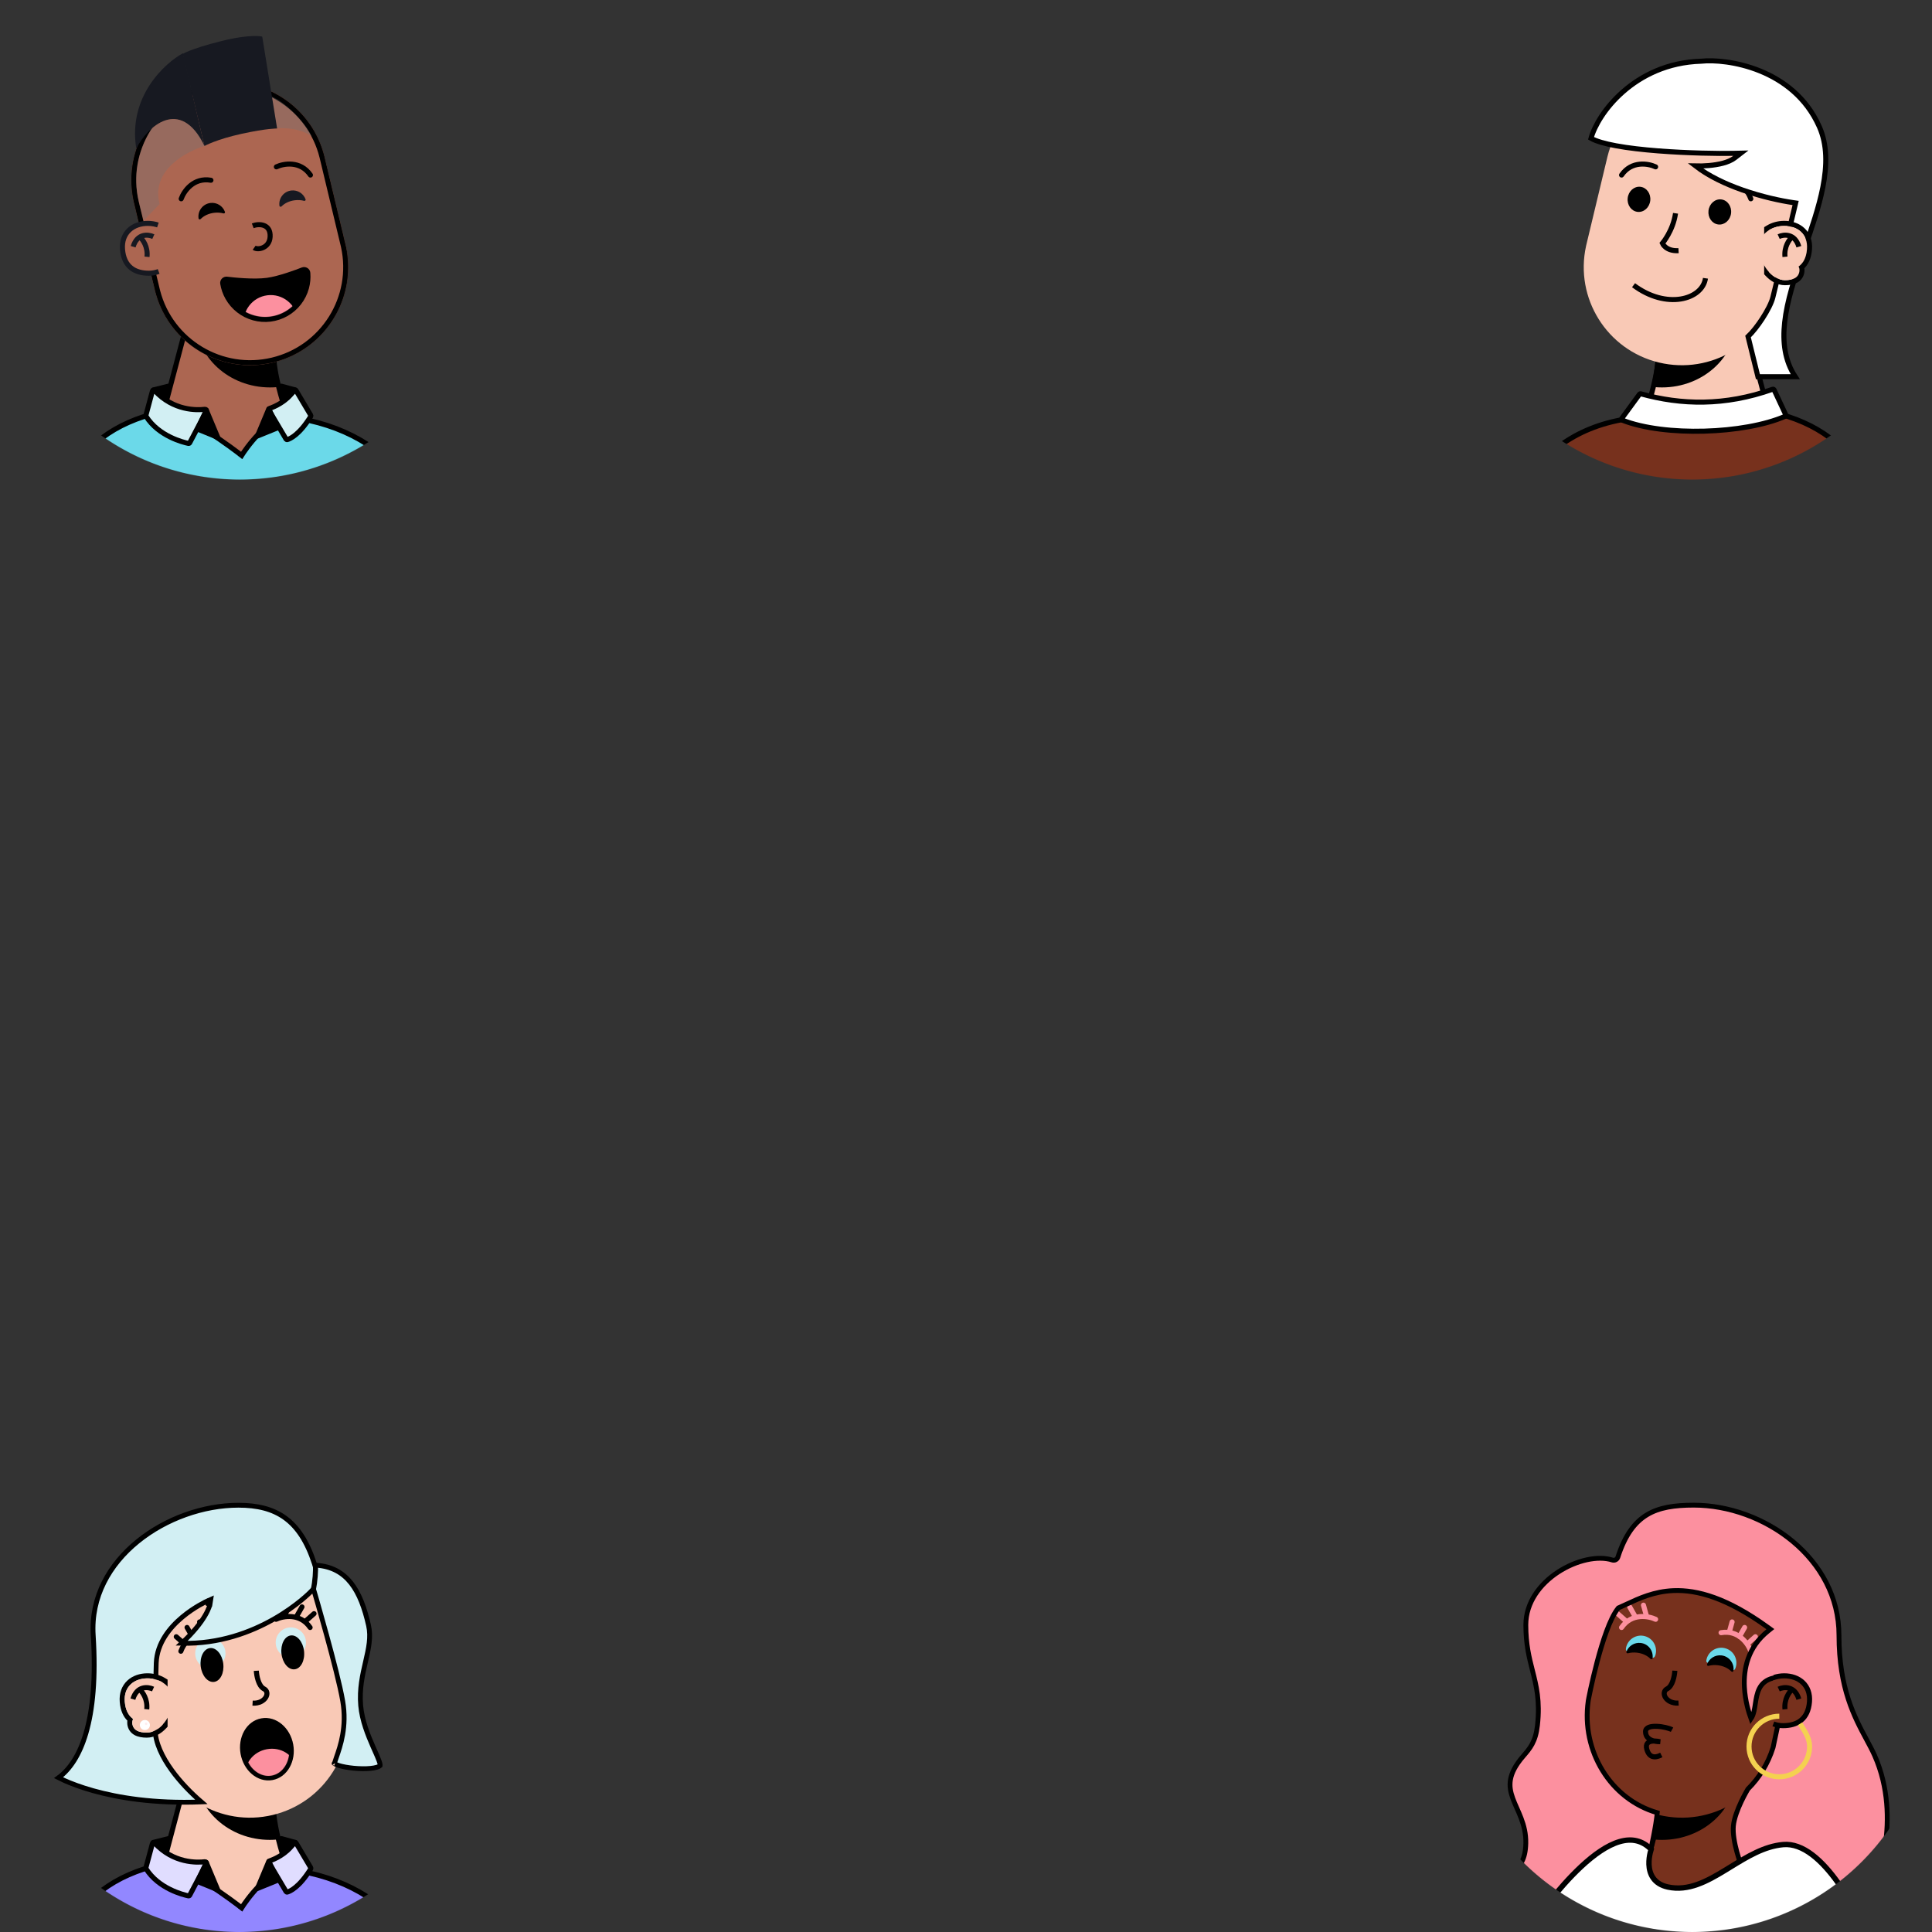 <svg width="5608" height="5608" viewBox="0 0 5608 5608" fill="none" xmlns="http://www.w3.org/2000/svg">
<rect x="0" y="0" width="5608" height="5608" fill="#333333" stroke="none"/>
<mask id="mask0_264_1225" style="mask-type:alpha" maskUnits="userSpaceOnUse" x="4216" y="0" width="1392" height="1392">
<circle cx="696" cy="696" r="696" transform="matrix(-1 0 0 1 5608 0)" fill="#FFEDEF"/>
</mask>
<g mask="url(#mask0_264_1225)">
<path d="M4714.31 1364.4C4767.05 1291.14 4808.33 1112.87 4813.21 1042.05L5064.14 933.981L5168.54 1364.4H4714.31Z" fill="#FC909F" stroke="black" stroke-width="14.653"/>
<mask id="mask1_264_1225" style="mask-type:alpha" maskUnits="userSpaceOnUse" x="4714" y="933" width="455" height="432">
<path d="M4714.31 1364.4C4767.05 1291.14 4808.33 1112.87 4813.21 1042.05L5064.14 933.981L5168.54 1364.4H4714.31Z" fill="#FFEDEF"/>
</mask>
<g mask="url(#mask1_264_1225)">
<ellipse cx="216.126" cy="197.811" rx="216.126" ry="197.811" transform="matrix(-1 0 0 1 5040.21 728.971)" fill="black"/>
</g>
<g clip-path="url(#clip0_264_1225)">
<path d="M4714.19 1327.9C4766.94 1254.63 4808.21 1112.99 4813.09 1042.17L5064.02 934.107L5168.42 1327.9H4714.19Z" fill="#F9C9B6" stroke="black" stroke-width="14.653"/>
<mask id="mask2_264_1225" style="mask-type:alpha" maskUnits="userSpaceOnUse" x="4714" y="934" width="455" height="431">
<path d="M4714.19 1364.53C4766.94 1291.27 4808.21 1112.99 4813.09 1042.17L5064.02 934.107L5168.42 1364.53H4714.19Z" fill="#F9C9B6"/>
</mask>
<g mask="url(#mask2_264_1225)">
<g style="mix-blend-mode:multiply">
<ellipse cx="216.126" cy="197.811" rx="216.126" ry="197.811" transform="matrix(-1 0 0 1 5040.21 728.97)" fill="black"/>
</g>
</g>
<mask id="path-8-inside-1_264_1225" fill="white">
<path fill-rule="evenodd" clip-rule="evenodd" d="M4604.71 710.354C4604.81 709.929 4604.91 709.504 4605.01 709.079C4605.11 708.654 4605.22 708.23 4605.32 707.806L4665.38 457.109C4665.44 456.862 4665.5 456.615 4665.56 456.368C4665.62 456.121 4665.68 455.874 4665.74 455.627L4666.01 454.511L4666.01 454.512C4703.44 302.694 4856.48 209.343 5008.77 245.831C5161.06 282.32 5255.18 434.885 5219.74 587.182L5219.75 587.184L5157.51 846.967L5157.46 846.955C5118.62 996.795 4966.72 1088.51 4815.55 1052.29C4664.38 1016.07 4570.53 865.478 4603.81 714.305L4603.76 714.295L4604.71 710.354Z"/>
</mask>
<path fill-rule="evenodd" clip-rule="evenodd" d="M4604.71 710.354C4604.81 709.929 4604.91 709.504 4605.01 709.079C4605.11 708.654 4605.22 708.23 4605.32 707.806L4665.38 457.109C4665.44 456.862 4665.5 456.615 4665.56 456.368C4665.62 456.121 4665.68 455.874 4665.74 455.627L4666.01 454.511L4666.01 454.512C4703.44 302.694 4856.48 209.343 5008.77 245.831C5161.06 282.32 5255.18 434.885 5219.74 587.182L5219.75 587.184L5157.51 846.967L5157.46 846.955C5118.62 996.795 4966.72 1088.51 4815.55 1052.29C4664.38 1016.07 4570.53 865.478 4603.81 714.305L4603.76 714.295L4604.71 710.354Z" fill="#F9C9B6"/>
<path d="M4604.71 710.354L4618.97 713.704L4618.97 713.736L4618.96 713.768L4604.71 710.354ZM4605.01 709.079L4590.76 705.665L4590.76 705.665L4605.01 709.079ZM4605.32 707.806L4619.57 711.22L4619.56 711.252L4619.55 711.283L4605.32 707.806ZM4665.38 457.109L4679.64 460.487L4679.64 460.505L4679.63 460.523L4665.38 457.109ZM4665.74 455.627L4679.99 459.041L4679.98 459.06L4679.98 459.078L4665.74 455.627ZM4666.01 454.511L4651.76 451.097L4655.17 436.868L4669.4 440.257L4666.01 454.511ZM4666.01 454.512L4680.24 458.02L4676.76 472.133L4662.62 468.767L4666.01 454.512ZM5008.77 245.831L5005.36 260.081L5005.36 260.081L5008.77 245.831ZM5219.74 587.182L5216.31 601.427L5202.18 598.022L5205.47 583.862L5219.74 587.182ZM5219.75 587.184L5223.18 572.938L5237.41 576.366L5234 590.598L5219.75 587.184ZM5157.51 846.967L5171.76 850.381L5168.35 864.627L5154.1 861.217L5157.51 846.967ZM5157.46 846.955L5143.27 843.278L5146.88 829.357L5160.87 832.705L5157.46 846.955ZM4815.55 1052.29L4818.96 1038.04L4818.96 1038.04L4815.55 1052.29ZM4603.81 714.305L4607.22 700.056L4621.21 703.407L4618.12 717.456L4603.81 714.305ZM4603.76 714.295L4600.35 728.544L4586.1 725.13L4589.52 710.88L4603.76 714.295ZM4590.44 707.004C4590.55 706.559 4590.65 706.112 4590.76 705.665L4619.26 712.493C4619.16 712.896 4619.07 713.3 4618.97 713.704L4590.44 707.004ZM4590.76 705.665C4590.87 705.218 4590.98 704.773 4591.09 704.329L4619.55 711.283C4619.45 711.687 4619.36 712.09 4619.26 712.494L4590.76 705.665ZM4679.63 460.523L4619.57 711.22L4591.07 704.392L4651.13 453.695L4679.63 460.523ZM4651.13 453.731C4651.19 453.473 4651.25 453.214 4651.31 452.953L4679.81 459.782C4679.75 460.016 4679.7 460.251 4679.64 460.487L4651.13 453.731ZM4651.31 452.953C4651.37 452.694 4651.44 452.435 4651.5 452.175L4679.98 459.078C4679.92 459.313 4679.87 459.547 4679.81 459.782L4651.31 452.953ZM4680.26 457.925L4679.99 459.041L4651.49 452.213L4651.76 451.097L4680.26 457.925ZM4662.62 468.767L4662.61 468.765L4669.4 440.257L4669.41 440.258L4662.62 468.767ZM4651.78 451.005C4691.14 291.371 4852.05 193.216 5012.18 231.582L5005.36 260.081C4860.9 225.471 4715.74 314.017 4680.24 458.02L4651.78 451.005ZM5012.18 231.582C5172.31 269.948 5271.27 430.365 5234.02 590.502L5205.47 583.862C5239.08 439.405 5149.81 294.691 5005.36 260.081L5012.18 231.582ZM5216.32 601.429L5216.31 601.427L5223.18 572.937L5223.18 572.938L5216.32 601.429ZM5143.26 843.553L5205.5 583.77L5234 590.598L5171.76 850.381L5143.26 843.553ZM5160.87 832.705L5160.92 832.717L5154.1 861.217L5154.05 861.205L5160.87 832.705ZM5171.64 850.631C5130.8 1008.19 4971.09 1104.62 4812.13 1066.54L4818.96 1038.04C4962.35 1072.39 5106.44 985.401 5143.27 843.278L5171.64 850.631ZM4812.13 1066.54C4653.18 1028.45 4554.51 870.113 4589.5 711.155L4618.12 717.456C4586.55 860.842 4675.57 1003.68 4818.96 1038.04L4812.13 1066.54ZM4607.18 700.045L4607.22 700.056L4600.4 728.555L4600.35 728.544L4607.18 700.045ZM4618.96 713.768L4618.01 717.709L4589.52 710.88L4590.46 706.94L4618.96 713.768Z" fill="black" mask="url(#path-8-inside-1_264_1225)"/>
</g>
<path d="M4950.46 807.727C4941.3 870 4836.9 899.306 4741.66 827.874" stroke="black" stroke-width="14.653"/>
<path d="M4805.77 484.323C4785.01 474.554 4736.17 465.641 4706.86 508.133" stroke="black" stroke-width="14.653" stroke-linecap="round"/>
<path d="M5082.05 577.025C5074.46 555.374 5046.58 514.294 4995.73 523.182" stroke="black" stroke-width="14.653" stroke-linecap="round"/>
<path d="M4938.42 177.621L4938.14 177.651L4937.86 177.659C4840.16 180.533 4764.22 219.411 4710.48 266.858C4658.99 312.314 4628.24 365.301 4618.21 401.415C4633.09 409.903 4658.56 417.208 4691.05 423.198C4726.5 429.733 4769.05 434.505 4812.48 437.907C4899.32 444.709 4989 445.985 5030.89 445.075L5053.14 444.591L5035.53 458.197C5026.38 465.266 5014.21 470.187 5001.32 473.647C4988.35 477.132 4974.15 479.27 4960.55 480.485C4946.54 481.737 4932.88 482.031 4921.57 481.742C4960.35 511.641 5009.71 534.63 5058.38 551.67C5114.6 571.352 5169.27 582.882 5204.28 588.014L5212.16 589.167L5210.36 596.918C5198.1 649.772 5175.56 742.165 5160.44 804.134C5153.73 831.627 5148.48 853.132 5146.24 862.538C5142.27 879.22 5129.77 902.998 5115.49 924.916C5102.33 945.124 5086.98 964.803 5074.02 976.915L5102.73 1093.45H5211.02C5180.47 1046.88 5174.03 993.072 5180.25 936C5187 874.224 5208.69 807.772 5231.55 741.239C5233.8 734.69 5236.06 728.139 5238.32 721.59C5259.15 661.298 5279.91 601.173 5291.16 543.548C5303.62 479.72 5304.17 419.985 5280.78 367.464C5242.91 282.429 5175.77 233.049 5108.62 205.836C5041.3 178.56 4974.47 173.779 4938.42 177.621Z" fill="white" stroke="black" stroke-width="14.653"/>
<ellipse cx="32.968" cy="36.632" rx="32.968" ry="36.632" transform="matrix(-0.993 -0.118 -0.118 0.993 5029.05 582.744)" fill="black"/>
<ellipse cx="32.968" cy="36.632" rx="32.968" ry="36.632" transform="matrix(-0.994 -0.109 -0.109 0.994 4794.21 545.777)" fill="black"/>
<path d="M4863.55 619.106C4856.42 669.891 4825.42 706.225 4825.42 706.225C4825.42 706.225 4835.05 729.774 4872.35 727.617" stroke="black" stroke-width="14.653"/>
<path d="M5128.13 667.609V663.509L5131.62 661.365C5145.3 652.972 5161.93 648.38 5179.12 648.38C5199.78 648.38 5219.12 654.781 5232.9 667.776C5246.83 680.917 5254.35 700.131 5252.35 724.083C5250.41 747.423 5242.57 764.602 5229.58 776.016C5230.65 779.676 5230.96 783.622 5230.47 787.775C5229.04 799.747 5222.99 808.374 5213.63 813.69C5204.72 818.757 5193.31 820.547 5181.15 820.547C5161.08 820.547 5143.48 809.752 5130.08 795.313L5128.13 793.205V790.329V667.609Z" stroke="black" stroke-width="14.653"/>
<path fill-rule="evenodd" clip-rule="evenodd" d="M5106.25 725.247C5105.99 722.859 5105.85 720.435 5105.85 717.98C5105.85 680.552 5140.68 655.706 5179.12 655.706C5217.56 655.706 5248.72 679.516 5245.05 723.474C5243.02 747.935 5234.26 764.033 5220.69 773.722C5222.85 777.473 5223.79 781.878 5223.19 786.908C5220.89 806.256 5204.37 813.221 5181.15 813.221C5140.47 813.221 5108.29 761.766 5106.25 725.247Z" fill="#F9C9B6"/>
<path d="M5162.93 686.844C5177.58 680.129 5209.81 676.588 5221.54 716.15" stroke="black" stroke-width="14.653"/>
<path d="M5201.39 688.674C5193.45 695.39 5178.31 716.148 5181.24 745.453" stroke="black" stroke-width="14.653"/>
<path d="M4422.26 1402.99H5423.47C5363.76 1295.51 5278.84 1227.09 5141.15 1195.7C5082.49 1182.33 5014.16 1175.66 4933.98 1175.66C4899.34 1175.66 4872.39 1180.94 4846.81 1187.91C4837.34 1190.5 4827.81 1193.39 4818.07 1196.35C4801.94 1201.25 4785.21 1206.33 4767.11 1210.49L4766.6 1210.61L4766.08 1210.65C4597.11 1224.59 4495.79 1299.64 4422.26 1402.99Z" fill="#77311D" stroke="black" stroke-width="14.653"/>
<path d="M5183.33 1203.65L5149.8 1131.86C5149 1130.15 5147.01 1129.33 5145.23 1129.96C5006.3 1179.14 4879.91 1175.68 4762.78 1143.07C4761.31 1142.66 4759.73 1143.21 4758.83 1144.44L4707.79 1214.23C4706.39 1216.15 4707.1 1218.86 4709.32 1219.72C4832.42 1268.07 5063.43 1259.85 5181.56 1208.49C5183.43 1207.68 5184.2 1205.5 5183.33 1203.65Z" fill="white" stroke="black" stroke-width="14.653"/>
</g>
<mask id="mask3_264_1225" style="mask-type:alpha" maskUnits="userSpaceOnUse" x="4216" y="4216" width="1392" height="1392">
<circle cx="696" cy="696" r="696" transform="matrix(-1 0 0 1 5608 4216)" fill="#FFEDEF"/>
</mask>
<g mask="url(#mask3_264_1225)">
<path d="M4714.31 5580.4C4767.06 5507.14 4808.33 5328.87 4813.21 5258.05L5064.14 5149.98L5168.54 5580.4H4714.31Z" fill="#FC909F" stroke="black" stroke-width="14.653"/>
<mask id="mask4_264_1225" style="mask-type:alpha" maskUnits="userSpaceOnUse" x="4714" y="5149" width="455" height="432">
<path d="M4714.31 5580.4C4767.06 5507.14 4808.33 5328.87 4813.21 5258.05L5064.14 5149.98L5168.54 5580.4H4714.31Z" fill="#FFEDEF"/>
</mask>
<g mask="url(#mask4_264_1225)">
<ellipse cx="216.126" cy="197.811" rx="216.126" ry="197.811" transform="matrix(-1 0 0 1 5040.21 4944.97)" fill="black"/>
</g>
<g clip-path="url(#clip1_264_1225)">
<path d="M4714.2 5543.9C4766.95 5470.63 4808.22 5328.99 4813.11 5258.17L5064.03 5150.11L5168.43 5543.9H4714.2Z" fill="#77311D" stroke="black" stroke-width="14.653"/>
<mask id="mask5_264_1225" style="mask-type:alpha" maskUnits="userSpaceOnUse" x="4714" y="5150" width="455" height="431">
<path d="M4714.2 5580.53C4766.95 5507.27 4808.22 5328.99 4813.11 5258.17L5064.03 5150.11L5168.43 5580.53H4714.2Z" fill="#AC6651"/>
</mask>
<g mask="url(#mask5_264_1225)">
<g style="mix-blend-mode:multiply">
<ellipse cx="216.126" cy="197.811" rx="216.126" ry="197.811" transform="matrix(-1 0 0 1 5040.22 4944.97)" fill="black"/>
</g>
</g>
<mask id="path-30-inside-2_264_1225" fill="white">
<path fill-rule="evenodd" clip-rule="evenodd" d="M4604.72 4926.35C4604.82 4925.93 4604.92 4925.5 4605.02 4925.08C4605.13 4924.65 4605.23 4924.23 4605.33 4923.81L4665.4 4673.11C4665.46 4672.86 4665.51 4672.61 4665.57 4672.37C4665.63 4672.12 4665.69 4671.87 4665.75 4671.63L4666.02 4670.51L4666.02 4670.51C4703.45 4518.69 4856.49 4425.34 5008.78 4461.83C5161.07 4498.32 5255.19 4650.88 5219.76 4803.18L5219.76 4803.18L5157.52 5062.97L5157.47 5062.95C5118.63 5212.79 4966.73 5304.51 4815.56 5268.29C4664.39 5232.07 4570.54 5081.48 4603.82 4930.31L4603.78 4930.29L4604.72 4926.35Z"/>
</mask>
<path fill-rule="evenodd" clip-rule="evenodd" d="M4604.72 4926.35C4604.82 4925.93 4604.92 4925.5 4605.02 4925.08C4605.13 4924.65 4605.23 4924.23 4605.33 4923.81L4665.4 4673.11C4665.46 4672.86 4665.51 4672.61 4665.57 4672.37C4665.63 4672.12 4665.69 4671.87 4665.75 4671.63L4666.02 4670.51L4666.02 4670.51C4703.45 4518.69 4856.49 4425.34 5008.78 4461.83C5161.07 4498.32 5255.19 4650.88 5219.76 4803.18L5219.76 4803.18L5157.52 5062.97L5157.47 5062.95C5118.63 5212.79 4966.73 5304.51 4815.56 5268.29C4664.39 5232.07 4570.54 5081.48 4603.82 4930.31L4603.78 4930.29L4604.72 4926.35Z" fill="#77311D"/>
<path d="M4604.72 4926.35L4618.99 4929.7L4618.98 4929.74L4618.97 4929.77L4604.72 4926.35ZM4605.02 4925.08L4590.77 4921.67L4590.77 4921.66L4605.02 4925.08ZM4605.33 4923.81L4619.58 4927.22L4619.57 4927.25L4619.57 4927.28L4605.33 4923.81ZM4665.4 4673.11L4679.65 4676.49L4679.65 4676.5L4679.65 4676.52L4665.4 4673.11ZM4665.75 4671.63L4680 4675.04L4680 4675.06L4679.99 4675.08L4665.75 4671.63ZM4666.02 4670.51L4651.77 4667.1L4655.18 4652.87L4669.41 4656.26L4666.02 4670.51ZM4666.02 4670.51L4680.25 4674.02L4676.77 4688.13L4662.63 4684.77L4666.02 4670.51ZM5008.78 4461.83L5005.37 4476.08L5005.37 4476.08L5008.78 4461.83ZM5219.76 4803.18L5216.33 4817.43L5202.19 4814.02L5205.49 4799.86L5219.76 4803.18ZM5219.76 4803.18L5223.2 4788.94L5237.42 4792.37L5234.01 4806.6L5219.76 4803.18ZM5157.52 5062.97L5171.77 5066.38L5168.36 5080.63L5154.11 5077.22L5157.52 5062.97ZM5157.47 5062.95L5143.29 5059.28L5146.9 5045.36L5160.88 5048.7L5157.47 5062.95ZM4815.56 5268.29L4818.97 5254.04L4818.97 5254.04L4815.56 5268.29ZM4603.82 4930.31L4607.24 4916.06L4621.23 4919.41L4618.13 4933.46L4603.82 4930.31ZM4603.78 4930.29L4600.36 4944.54L4586.11 4941.13L4589.53 4926.88L4603.78 4930.29ZM4590.46 4923C4590.56 4922.56 4590.67 4922.11 4590.77 4921.67L4619.27 4928.49C4619.18 4928.9 4619.08 4929.3 4618.99 4929.7L4590.46 4923ZM4590.77 4921.66C4590.88 4921.22 4590.99 4920.77 4591.1 4920.33L4619.57 4927.28C4619.47 4927.69 4619.37 4928.09 4619.27 4928.49L4590.77 4921.66ZM4679.65 4676.52L4619.58 4927.22L4591.08 4920.39L4651.15 4669.7L4679.65 4676.52ZM4651.14 4669.73C4651.2 4669.47 4651.26 4669.21 4651.32 4668.95L4679.82 4675.78C4679.77 4676.02 4679.71 4676.25 4679.65 4676.49L4651.14 4669.73ZM4651.32 4668.95C4651.39 4668.69 4651.45 4668.43 4651.51 4668.18L4679.99 4675.08C4679.94 4675.31 4679.88 4675.55 4679.82 4675.78L4651.32 4668.95ZM4680.27 4673.93L4680 4675.04L4651.5 4668.21L4651.77 4667.1L4680.27 4673.93ZM4662.63 4684.77L4662.63 4684.77L4669.41 4656.26L4669.42 4656.26L4662.63 4684.77ZM4651.8 4667C4691.15 4507.37 4852.06 4409.22 5012.2 4447.58L5005.37 4476.08C4860.91 4441.47 4715.75 4530.02 4680.25 4674.02L4651.8 4667ZM5012.2 4447.58C5172.33 4485.95 5271.29 4646.37 5234.03 4806.5L5205.49 4799.86C5239.09 4655.4 5149.82 4510.69 5005.37 4476.08L5012.2 4447.58ZM5216.33 4817.43L5216.33 4817.43L5223.19 4788.94L5223.2 4788.94L5216.33 4817.43ZM5143.27 5059.55L5205.51 4799.77L5234.01 4806.6L5171.77 5066.38L5143.27 5059.55ZM5160.88 5048.7L5160.93 5048.72L5154.11 5077.22L5154.06 5077.21L5160.88 5048.7ZM5171.66 5066.63C5130.81 5224.19 4971.1 5320.62 4812.15 5282.54L4818.97 5254.04C4962.36 5288.39 5106.45 5201.4 5143.29 5059.28L5171.66 5066.63ZM4812.15 5282.54C4653.19 5244.45 4554.52 5086.11 4589.51 4927.16L4618.13 4933.46C4586.57 5076.84 4675.59 5219.68 4818.97 5254.04L4812.15 5282.54ZM4607.19 4916.05L4607.24 4916.06L4600.41 4944.55L4600.36 4944.54L4607.19 4916.05ZM4618.97 4929.77L4618.03 4933.71L4589.53 4926.88L4590.47 4922.94L4618.97 4929.77Z" fill="black" mask="url(#path-30-inside-2_264_1225)"/>
</g>
<path d="M4853.4 5020.78C4838.14 5012.24 4776.47 5001.37 4776.47 5026.28C4776.47 5057.41 4818.6 5055.58 4818.6 5055.58C4818.6 5055.58 4770.81 5044 4780.14 5077.56C4789.29 5110.53 4814.94 5097.71 4822.26 5094.05" stroke="black" stroke-width="14.653"/>
<path d="M4879.03 4534.69C4825.31 4532.25 4731.04 4502.46 4783.79 4402.82" stroke="black" stroke-width="14.653"/>
<path d="M4974.28 4527.37C4920.55 4524.93 4826.28 4495.13 4879.03 4395.49" stroke="black" stroke-width="14.653"/>
<path d="M5106.15 4567.66C5052.42 4565.22 4958.16 4535.43 5010.91 4435.79" stroke="black" stroke-width="14.653"/>
<path d="M4805.77 4700.32C4785.01 4690.56 4736.17 4681.64 4706.86 4724.13" stroke="#FC909F" stroke-width="14.653" stroke-linecap="round"/>
<path d="M5082.05 4793.03C5074.46 4771.37 5046.58 4730.29 4995.73 4739.18" stroke="#FC909F" stroke-width="14.653" stroke-linecap="round"/>
<path d="M5072.91 4770.82L5095.43 4750.94" stroke="#FC909F" stroke-width="14.653" stroke-linecap="round"/>
<path d="M4718 4703.78L4695.47 4683.9" stroke="#FC909F" stroke-width="14.653" stroke-linecap="round"/>
<path d="M5049.28 4750.14L5064.11 4724.01" stroke="#FC909F" stroke-width="14.653" stroke-linecap="round"/>
<path d="M4745.28 4690.43L4730.46 4664.3" stroke="#FC909F" stroke-width="14.653" stroke-linecap="round"/>
<path d="M5019.7 4736.9L5027.76 4707.97" stroke="#FC909F" stroke-width="14.653" stroke-linecap="round"/>
<path d="M4778.53 4688.18L4770.47 4659.24" stroke="#FC909F" stroke-width="14.653" stroke-linecap="round"/>
<path d="M4954.06 4814.49C4947.26 4837.8 4972.51 4819.91 4995.82 4826.71C5019.12 4833.52 5031.65 4862.44 5038.45 4839.14C5045.26 4815.84 5031.88 4791.43 5008.58 4784.62C4985.28 4777.82 4960.87 4791.19 4954.06 4814.49Z" fill="#6BD9E9"/>
<path d="M4720.38 4780.82C4714.4 4804.35 4737.58 4786.39 4761.1 4792.38C4784.63 4798.37 4799.59 4826.03 4805.58 4802.51C4811.57 4778.98 4797.35 4755.05 4773.83 4749.06C4750.3 4743.07 4726.37 4757.29 4720.38 4780.82Z" fill="#6BD9E9"/>
<path fill-rule="evenodd" clip-rule="evenodd" d="M5031.67 4850.08C5031.25 4853.05 5027.46 4853.72 5025.36 4851.57C5016.33 4842.35 5002.45 4835.58 4986.33 4833.67C4976.83 4832.54 4967.68 4833.23 4959.53 4835.4C4956.77 4836.13 4954.06 4833.8 4955.02 4831.11C4961.12 4814.09 4978.34 4802.91 4997.06 4805.13C5018.82 4807.72 5034.37 4827.46 5031.78 4849.22C5031.75 4849.51 5031.71 4849.79 5031.67 4850.08Z" fill="black"/>
<path fill-rule="evenodd" clip-rule="evenodd" d="M4796.87 4813.44C4796.45 4816.42 4792.67 4817.09 4790.56 4814.94C4781.61 4805.84 4767.88 4799.15 4751.94 4797.26C4742.55 4796.14 4733.51 4796.82 4725.45 4798.95C4722.69 4799.68 4719.98 4797.35 4720.94 4794.66C4727.01 4777.84 4744.05 4766.78 4762.57 4768.98C4784.13 4771.55 4799.53 4791.1 4796.97 4812.66C4796.94 4812.92 4796.9 4813.19 4796.87 4813.44Z" fill="black"/>
<path d="M4861.53 4849.62C4860.78 4863.69 4855.31 4893.87 4839.37 4901.99C4819.45 4912.14 4835.06 4945.77 4872.36 4943.62" stroke="black" stroke-width="14.653"/>
<path d="M5442.58 5475.08C5443.14 5473.64 5443.91 5471.63 5444.85 5469.08C5446.92 5463.39 5449.81 5455.03 5453.03 5444.39C5459.47 5423.1 5467.2 5392.74 5472.35 5356.55C5482.67 5284.11 5482.6 5188.76 5441.6 5096.04C5434.97 5081.05 5426.69 5065.65 5417.71 5048.96C5383.03 4984.49 5337.98 4900.74 5337.98 4746.94C5337.98 4634.88 5283.59 4540.51 5203.52 4473.98C5123.37 4407.39 5017.81 4369 4916.42 4369C4860.99 4369 4816.43 4375.35 4780.61 4396.99C4745.02 4418.49 4716.99 4455.77 4696.17 4520C4694.06 4526.54 4687.06 4530.53 4680.21 4528.31C4638.76 4514.87 4575.92 4528.44 4522.87 4563.07C4470.05 4597.55 4429.03 4651.56 4429.03 4716.65C4429.03 4773.15 4438.71 4811.34 4448.14 4848.52C4459.57 4893.54 4470.6 4937.02 4462.82 5007.86C4460.22 5031.49 4454.94 5048.24 4447.56 5062.13C4440.3 5075.8 4431.15 5086.38 4421.5 5097.53L4421.28 5097.79C4398.3 5124.35 4387.84 5146.21 4384.46 5165.43C4381.09 5184.61 4384.62 5202 4391.18 5220.05C4394.47 5229.11 4398.48 5238.22 4402.73 5247.81L4403.09 5248.64C4407.2 5257.91 4411.5 5267.63 4415.37 5277.85C4423.36 5298.99 4429.6 5322.57 4428.98 5350.51C4428.46 5374.23 4424.25 5390.49 4417.96 5402.78C4411.74 5414.95 4403.72 5422.72 4396.72 5429.51L4396.53 5429.69C4390.14 5435.88 4384.83 5441.08 4380.9 5448.38C4377.39 5454.91 4374.78 5463.52 4374.35 5476.45C4462.3 5528.76 4549.34 5550.38 4614.71 5558.88C4647.81 5563.19 4675.31 5564.12 4694.5 5563.99C4704.1 5563.92 4711.61 5563.59 4716.69 5563.27C4718.48 5563.16 4719.97 5563.05 4721.15 5562.96C4743.68 5528.56 4764.21 5471.82 4780.11 5413.54C4795.58 5356.88 4806.44 5299.65 4810.52 5261.85C4674.71 5222.59 4589.59 5082.42 4610.06 4937.81C4610.08 4937.6 4610.1 4937.44 4610.11 4937.38L4610.11 4937.36C4610.14 4937.14 4610.18 4936.89 4610.22 4936.63C4610.31 4936.11 4610.43 4935.4 4610.59 4934.55C4610.9 4932.84 4611.36 4930.42 4611.95 4927.4C4613.14 4921.34 4614.89 4912.79 4617.12 4902.43C4621.59 4881.73 4628.02 4853.78 4635.87 4824.13C4643.71 4794.49 4652.99 4763.06 4663.17 4735.44C4673.28 4708.02 4684.53 4683.63 4696.53 4668.63L4697.62 4667.27L4699.21 4666.58C4706.29 4663.51 4713.64 4660.09 4721.31 4656.52C4757.69 4639.58 4801.32 4619.26 4857.82 4617.03C4926.59 4614.31 5013.69 4638.19 5131.42 4723.57L5138.83 4728.95L5131.7 4734.69C5073.36 4781.71 5060.75 4844.06 5063.45 4897C5065.5 4937.4 5076.45 4971.77 5082.63 4988.95C5086.88 4982.73 5089.59 4974.92 5091.63 4965.74C5093.04 4959.4 5094.06 4952.71 5095.14 4945.72L5095.31 4944.61C5096.43 4937.3 5097.63 4929.68 5099.38 4922.32C5102.86 4907.63 5108.76 4892.94 5121.84 4882.54C5134.95 4872.12 5154.06 4866.96 5181.89 4868.51L5190.05 4868.97L5188.35 4876.96L5146.74 5072.25L5146.67 5072.58L5146.57 5072.9C5131.7 5120.02 5106.21 5160.86 5073.62 5193.1C5073.34 5193.56 5072.94 5194.24 5072.42 5195.13C5071.36 5196.94 5069.84 5199.59 5067.99 5202.92C5064.29 5209.6 5059.32 5218.97 5054.21 5229.75C5043.9 5251.54 5033.48 5278.3 5031.47 5300.14C5029.43 5322.31 5035.01 5350.91 5041.39 5374.54C5044.55 5386.24 5047.84 5396.5 5050.34 5403.83C5050.87 5405.36 5051.35 5406.76 5051.8 5408.01C5070.23 5399.2 5086.7 5399.86 5100.81 5408.07C5116.06 5416.95 5127.23 5433.93 5135.54 5452.82C5150.74 5487.33 5158.05 5532.09 5161.42 5559.86C5252.52 5538.97 5322.87 5517.75 5370.73 5501.63C5395.33 5493.35 5413.98 5486.42 5426.47 5481.56C5432.71 5479.13 5437.41 5477.22 5440.54 5475.93C5441.32 5475.61 5442 5475.32 5442.58 5475.08Z" fill="#FC909F" stroke="black" stroke-width="14"/>
<path d="M5151.95 4876.01C5160.48 4873.2 5169.69 4871.71 5179.13 4871.71C5217.57 4871.71 5248.73 4895.52 5245.06 4939.47C5241.25 4985.26 5213.9 5001.75 5175.46 5001.75C5171.19 5001.75 5167 5001.37 5162.94 5000.65C5158.5 4999.87 5154.21 4998.67 5150.11 4997.11" stroke="black" stroke-width="29.305"/>
<path d="M5148.28 4996.39C5156.63 4999.84 5165.82 5001.75 5175.46 5001.75C5213.9 5001.75 5241.25 4985.26 5245.06 4939.47C5248.73 4895.52 5217.57 4871.71 5179.13 4871.71C5167.63 4871.71 5156.46 4873.93 5146.45 4878.04L5148.28 4996.39Z" fill="#77311D"/>
<path d="M5162.94 4902.84C5177.59 4896.13 5209.82 4892.59 5221.55 4932.15" stroke="black" stroke-width="14.653"/>
<path d="M5201.4 4904.67C5193.46 4911.39 5178.32 4932.15 5181.25 4961.45" stroke="black" stroke-width="14.653"/>
<path d="M5164.77 4981.6C5116.21 4981.6 5076.85 5020.96 5076.85 5069.52C5076.85 5118.07 5116.21 5157.43 5164.77 5157.43C5213.32 5157.43 5252.68 5118.07 5252.68 5069.52C5252.68 5046.1 5239.86 5027.39 5228.61 5009.07L5225.21 5003.58" stroke="#F4D150" stroke-width="14.653"/>
<path d="M4423.47 5618.49H5423.18C5423.06 5618.23 5422.93 5617.97 5422.8 5617.71C5406.15 5583.81 5375.44 5521.26 5335.47 5465.29C5312.78 5433.53 5287.38 5404.28 5260.23 5383.71C5233.08 5363.14 5204.84 5351.73 5176.16 5354.24C5121.01 5359.07 5071.89 5389.26 5022.58 5419.57C5017.91 5422.44 5013.23 5425.32 5008.55 5428.17C4955.49 5460.51 4901 5490.53 4841.08 5477.39C4820.8 5472.95 4807.14 5463.43 4798.54 5451.15C4790.07 5439.03 4787.02 5424.95 4786.49 5412.08C4785.96 5399.2 4787.94 5387.02 4789.99 5378.16C4790.95 5374.02 4791.94 5370.55 4792.73 5368.01C4779.45 5354.64 4765.39 5346.86 4750.87 5343.35C4735.14 5339.55 4718.32 5340.65 4700.62 5345.88C4664.98 5356.43 4626.85 5383.44 4589.63 5418.17C4521.44 5481.81 4458.88 5568.89 4423.47 5618.49Z" fill="white" stroke="black" stroke-width="15.658"/>
</g>
<mask id="mask6_264_1225" style="mask-type:alpha" maskUnits="userSpaceOnUse" x="0" y="4216" width="1389" height="1392">
<ellipse cx="694.5" cy="4912" rx="694.5" ry="696" fill="#FFEDEF"/>
</mask>
<g mask="url(#mask6_264_1225)">
<g clip-path="url(#clip2_264_1225)">
<path d="M893.1 5543.9C840.351 5470.63 799.079 5328.99 794.195 5258.17L543.269 5150.11L438.869 5543.9H893.1Z" fill="#F9C9B6" stroke="black" stroke-width="14.653"/>
<mask id="mask7_264_1225" style="mask-type:alpha" maskUnits="userSpaceOnUse" x="438" y="5150" width="456" height="431">
<path d="M893.1 5580.53C840.351 5507.27 799.079 5328.99 794.195 5258.17L543.269 5150.11L438.869 5580.53H893.1Z" fill="#F9C9B6"/>
</mask>
<g mask="url(#mask7_264_1225)">
<g style="mix-blend-mode:multiply">
<ellipse cx="783.206" cy="5142.78" rx="216.126" ry="197.811" fill="black"/>
</g>
</g>
<mask id="path-60-inside-3_264_1225" fill="white">
<path fill-rule="evenodd" clip-rule="evenodd" d="M1002.58 4926.35C1002.48 4925.93 1002.38 4925.5 1002.28 4925.08C1002.18 4924.65 1002.07 4924.23 1001.97 4923.81L941.906 4673.11C941.847 4672.86 941.788 4672.61 941.729 4672.37C941.67 4672.12 941.61 4671.87 941.551 4671.63L941.283 4670.51L941.278 4670.51C903.848 4518.69 750.813 4425.34 598.52 4461.83C446.227 4498.32 352.112 4650.88 387.545 4803.18L387.538 4803.18L449.78 5062.97L449.831 5062.95C488.671 5212.79 640.572 5304.51 791.742 5268.29C942.913 5232.07 1036.76 5081.48 1003.48 4930.31L1003.53 4930.29L1002.58 4926.35Z"/>
</mask>
<path fill-rule="evenodd" clip-rule="evenodd" d="M1002.58 4926.35C1002.48 4925.93 1002.38 4925.5 1002.28 4925.08C1002.18 4924.65 1002.07 4924.23 1001.97 4923.81L941.906 4673.11C941.847 4672.86 941.788 4672.61 941.729 4672.37C941.67 4672.12 941.61 4671.87 941.551 4671.63L941.283 4670.51L941.278 4670.51C903.848 4518.69 750.813 4425.34 598.52 4461.83C446.227 4498.32 352.112 4650.88 387.545 4803.18L387.538 4803.18L449.78 5062.97L449.831 5062.95C488.671 5212.79 640.572 5304.51 791.742 5268.29C942.913 5232.07 1036.76 5081.48 1003.48 4930.31L1003.53 4930.29L1002.58 4926.35Z" fill="#F9C9B6"/>
<path d="M1002.58 4926.35L988.316 4929.7L988.324 4929.74L988.332 4929.77L1002.58 4926.35ZM1002.28 4925.08L1016.53 4921.67L1016.53 4921.66L1002.28 4925.08ZM1001.97 4923.81L987.721 4927.22L987.729 4927.25L987.736 4927.28L1001.97 4923.81ZM941.906 4673.11L927.648 4676.49L927.652 4676.5L927.656 4676.52L941.906 4673.11ZM941.551 4671.63L927.301 4675.04L927.306 4675.06L927.31 4675.08L941.551 4671.63ZM941.283 4670.51L955.533 4667.1L952.123 4652.87L937.889 4656.26L941.283 4670.51ZM941.278 4670.51L927.051 4674.02L930.531 4688.13L944.672 4684.77L941.278 4670.51ZM598.52 4461.83L601.934 4476.08L601.934 4476.08L598.52 4461.83ZM387.545 4803.18L390.977 4817.43L405.111 4814.02L401.817 4799.86L387.545 4803.18ZM387.538 4803.18L384.106 4788.94L369.879 4792.37L373.289 4806.6L387.538 4803.18ZM449.78 5062.97L435.531 5066.38L438.944 5080.63L453.191 5077.22L449.78 5062.97ZM449.831 5062.95L464.015 5059.28L460.406 5045.36L446.42 5048.7L449.831 5062.95ZM791.742 5268.29L788.328 5254.04L788.328 5254.04L791.742 5268.29ZM1003.48 4930.31L1000.07 4916.06L986.077 4919.41L989.17 4933.46L1003.48 4930.31ZM1003.53 4930.29L1006.94 4944.54L1021.19 4941.13L1017.77 4926.88L1003.53 4930.29ZM1016.85 4923C1016.74 4922.56 1016.63 4922.11 1016.53 4921.67L988.029 4928.49C988.126 4928.9 988.221 4929.3 988.316 4929.7L1016.85 4923ZM1016.53 4921.66C1016.42 4921.22 1016.31 4920.77 1016.2 4920.33L987.736 4927.28C987.835 4927.69 987.933 4928.09 988.029 4928.49L1016.53 4921.66ZM927.656 4676.52L987.721 4927.22L1016.22 4920.39L956.155 4669.7L927.656 4676.52ZM956.164 4669.73C956.102 4669.47 956.041 4669.21 955.978 4668.95L927.48 4675.78C927.536 4676.02 927.592 4676.25 927.648 4676.49L956.164 4669.73ZM955.978 4668.95C955.916 4668.69 955.854 4668.43 955.791 4668.18L927.31 4675.08C927.367 4675.31 927.424 4675.55 927.48 4675.78L955.978 4668.95ZM927.034 4673.93L927.301 4675.04L955.8 4668.21L955.533 4667.1L927.034 4673.93ZM944.672 4684.77L944.677 4684.77L937.889 4656.26L937.884 4656.26L944.672 4684.77ZM955.505 4667C916.147 4507.37 755.238 4409.22 595.106 4447.58L601.934 4476.08C746.389 4441.47 891.548 4530.02 927.051 4674.02L955.505 4667ZM595.106 4447.58C434.975 4485.95 336.017 4646.37 373.274 4806.5L401.817 4799.86C368.208 4655.4 457.48 4510.69 601.934 4476.08L595.106 4447.58ZM390.97 4817.43L390.977 4817.43L384.113 4788.94L384.106 4788.94L390.97 4817.43ZM464.029 5059.55L401.788 4799.77L373.289 4806.6L435.531 5066.38L464.029 5059.55ZM446.42 5048.7L446.369 5048.72L453.191 5077.22L453.242 5077.21L446.42 5048.7ZM435.647 5066.63C476.487 5224.19 636.204 5320.62 795.156 5282.54L788.328 5254.04C644.939 5288.39 500.854 5201.4 464.015 5059.28L435.647 5066.63ZM795.156 5282.54C954.108 5244.45 1052.78 5086.11 1017.79 4927.16L989.17 4933.46C1020.74 5076.84 931.717 5219.68 788.328 5254.04L795.156 5282.54ZM1000.11 4916.05L1000.07 4916.06L1006.89 4944.55L1006.94 4944.54L1000.11 4916.05ZM988.332 4929.77L989.276 4933.71L1017.77 4926.88L1016.83 4922.94L988.332 4929.77Z" fill="black" mask="url(#path-60-inside-3_264_1225)"/>
</g>
<path d="M789.774 5160.48C829.472 5153.29 852.729 5109.43 844.64 5064.73C836.551 5020.04 799.395 4987.1 759.697 4994.29C719.999 5001.47 696.742 5045.34 704.831 5090.03C712.919 5134.73 750.076 5167.66 789.774 5160.48Z" fill="black" stroke="black" stroke-width="13.155"/>
<mask id="mask8_264_1225" style="mask-type:alpha" maskUnits="userSpaceOnUse" x="709" y="4999" width="131" height="156">
<ellipse cx="774.735" cy="5077.38" rx="64.463" ry="77.868" transform="rotate(-10.258 774.735 5077.38)" fill="#171921"/>
</mask>
<g mask="url(#mask8_264_1225)">
<ellipse cx="786.678" cy="5143.36" rx="74.013" ry="67.053" transform="rotate(-10.258 786.678 5143.36)" fill="#FC909F"/>
</g>
<circle cx="610.593" cy="4799.4" r="43.958" transform="rotate(-6.276 610.593 4799.4)" fill="#D2EFF3"/>
<ellipse cx="615.32" cy="4832.97" rx="32.968" ry="49.453" transform="rotate(-6.776 615.32 4832.97)" fill="black"/>
<circle cx="844.227" cy="4767.8" r="43.958" transform="rotate(-6.276 844.227 4767.8)" fill="#D2EFF3"/>
<ellipse cx="849.762" cy="4796.34" rx="32.968" ry="49.453" transform="rotate(-6.276 849.762 4796.34)" fill="black"/>
<path d="M801.285 4700.32C822.043 4690.56 870.885 4681.64 900.19 4724.13" stroke="black" stroke-width="14.653" stroke-linecap="round"/>
<path d="M525.006 4793.03C532.591 4771.37 560.473 4730.29 611.32 4739.18" stroke="black" stroke-width="14.653" stroke-linecap="round"/>
<path d="M534.146 4770.82L511.623 4750.94" stroke="black" stroke-width="14.653" stroke-linecap="round"/>
<path d="M889.058 4703.78L911.58 4683.9" stroke="black" stroke-width="14.653" stroke-linecap="round"/>
<path d="M557.77 4750.14L542.946 4724.01" stroke="black" stroke-width="14.653" stroke-linecap="round"/>
<path d="M861.77 4690.43L876.594 4664.3" stroke="black" stroke-width="14.653" stroke-linecap="round"/>
<path d="M587.354 4736.9L579.292 4707.97" stroke="black" stroke-width="14.653" stroke-linecap="round"/>
<path d="M828.523 4688.18L836.585 4659.24" stroke="black" stroke-width="14.653" stroke-linecap="round"/>
<path d="M602.778 4654.6C609.693 4655.69 609.692 4655.7 609.691 4655.7L609.689 4655.72L609.685 4655.74L609.673 4655.81C609.665 4655.86 609.654 4655.92 609.641 4655.99C609.614 4656.14 609.577 4656.33 609.529 4656.57C609.431 4657.04 609.285 4657.68 609.072 4658.5C608.648 4660.14 607.96 4662.46 606.872 4665.44C604.694 4671.39 600.916 4679.94 594.442 4690.8C582.831 4710.28 562.568 4737.17 527.349 4769.88C637.136 4772.62 728.837 4737.25 794.106 4700.16C828.395 4680.68 855.323 4660.75 873.657 4645.72C882.821 4638.2 889.83 4631.92 894.53 4627.53C896.879 4625.34 898.651 4623.62 899.826 4622.46C900.413 4621.88 900.85 4621.44 901.136 4621.15C901.279 4621 901.384 4620.89 901.451 4620.83L901.523 4620.75L901.537 4620.74L901.539 4620.74L909.896 4612.04L913.299 4623.61L906.583 4625.59C913.299 4623.61 913.299 4623.61 913.3 4623.62L913.302 4623.62L913.311 4623.66L913.348 4623.78L913.49 4624.27C913.617 4624.7 913.804 4625.34 914.048 4626.17C914.537 4627.84 915.256 4630.31 916.177 4633.47C918.017 4639.8 920.663 4648.94 923.885 4660.19C930.329 4682.67 939.079 4713.58 948.305 4747.25C966.721 4814.45 987.149 4893.09 994.803 4937.62C1007.6 5012.05 987.814 5068.56 976.112 5101.98C973.837 5108.48 971.868 5114.11 970.502 5118.82C970.698 5118.99 970.955 5119.19 971.289 5119.42C973.476 5120.97 977.355 5122.76 982.96 5124.54C994.007 5128.06 1009.77 5130.93 1026.63 5132.56C1043.46 5134.18 1060.98 5134.51 1075.49 5133.09C1082.75 5132.38 1089.06 5131.25 1094.08 5129.72C1098.9 5128.25 1101.92 5126.58 1103.55 5125.08C1103.6 5124.76 1103.66 5124.01 1103.48 5122.56C1103.12 5119.72 1102 5115.71 1100.05 5110.42C1097.14 5102.52 1092.83 5092.85 1087.8 5081.53C1086.09 5077.7 1084.3 5073.68 1082.45 5069.47C1068.06 5036.72 1050.74 4994.14 1046.97 4950.75C1042.78 4902.55 1052.3 4861.31 1060.87 4824.25L1061.27 4822.49C1070.02 4784.61 1077.3 4751.72 1069.83 4718.39C1058.49 4667.8 1043.02 4625.68 1019.26 4595.41C995.754 4565.47 963.873 4546.78 918.538 4543.35L913.856 4542.99L912.408 4538.53C891.548 4474.16 863.386 4432.11 827.474 4406.03C791.576 4379.96 747.048 4369.21 692.161 4369.21C590.737 4369.21 481.519 4407.74 399.557 4474.41C317.68 4541.01 263.494 4635.21 270.584 4746.7C278.409 4869.75 269.491 4963.06 249.381 5031.38C231.043 5093.68 203.25 5135.65 169.936 5160.14C174.307 5162.37 180.134 5165.2 187.413 5168.45C205.827 5176.66 233.535 5187.49 270.47 5197.85C341.296 5217.73 446.102 5235.88 584.444 5230.41C553.949 5204.21 523.182 5172.43 498.821 5138.83C470.861 5100.27 450.705 5058.45 450.115 5019.5C449.414 4973.25 452.547 4852.21 453.516 4827.16C455.768 4768.93 493.156 4724.04 528.75 4694.19C546.65 4679.17 564.383 4667.71 577.631 4660.01C584.262 4656.15 589.788 4653.22 593.674 4651.25C595.617 4650.26 597.152 4649.52 598.212 4649.01C598.742 4648.76 599.153 4648.57 599.437 4648.43C599.512 4648.4 599.579 4648.37 599.636 4648.34C599.687 4648.32 599.73 4648.3 599.767 4648.28L599.858 4648.24L599.885 4648.23L599.894 4648.22C599.897 4648.22 599.9 4648.22 602.778 4654.6ZM602.778 4654.6L609.693 4655.69L611.712 4642.89L599.9 4648.22L602.778 4654.6ZM969.94 5118.24C969.948 5118.24 969.992 5118.29 970.044 5118.39C969.957 5118.29 969.931 5118.24 969.94 5118.24Z" fill="#D2EFF3" stroke="black" stroke-width="14"/>
<path d="M915.324 4542.02C917.156 4558.5 914.225 4591.47 909.83 4613.45" stroke="black" stroke-width="14.653"/>
<path d="M744.013 4849.74C744.754 4863.81 750.219 4894 766.153 4902.11C786.071 4912.25 770.444 4945.9 733.153 4943.75" stroke="black" stroke-width="14.653"/>
<path d="M479.132 4883.61V4879.51L475.638 4877.36C461.96 4868.97 445.327 4864.38 428.141 4864.38C407.48 4864.38 388.136 4870.78 374.358 4883.78C360.425 4896.92 352.907 4916.13 354.903 4940.08C356.848 4963.42 364.684 4980.6 377.68 4992.02C376.613 4995.68 376.298 4999.62 376.792 5003.77C378.218 5015.75 384.271 5024.37 393.624 5029.69C402.54 5034.76 413.95 5036.55 426.105 5036.55C446.176 5036.55 463.775 5025.75 477.176 5011.31L479.132 5009.2V5006.33V4883.61Z" stroke="black" stroke-width="14.653"/>
<path fill-rule="evenodd" clip-rule="evenodd" d="M501.008 4941.25C501.27 4938.86 501.404 4936.44 501.404 4933.98C501.404 4896.55 466.58 4871.71 428.141 4871.71C389.702 4871.71 358.541 4895.52 362.204 4939.47C364.242 4963.93 372.995 4980.03 386.567 4989.72C384.411 4993.47 383.468 4997.88 384.067 5002.91C386.372 5022.26 402.888 5029.22 426.105 5029.22C466.784 5029.22 498.97 4977.77 501.008 4941.25Z" fill="#F9C9B6"/>
<path d="M444.332 4902.84C429.68 4896.13 397.444 4892.59 385.722 4932.15" stroke="black" stroke-width="14.653"/>
<path d="M405.869 4904.67C413.806 4911.39 428.947 4932.15 426.017 4961.45" stroke="black" stroke-width="14.653"/>
<circle cx="420.522" cy="5007.24" r="14.653" fill="white"/>
<circle cx="424.185" cy="5003.58" r="3.663" fill="#FFEDEF"/>
<path d="M695.161 5533.19C695.161 5533.19 695.162 5533.19 699.663 5527.41L695.162 5533.19L701.468 5538.1L705.812 5531.39L705.813 5531.39L705.82 5531.38L705.854 5531.33C705.886 5531.28 705.936 5531.2 706.004 5531.1C706.064 5531.01 706.137 5530.9 706.224 5530.77C706.335 5530.6 706.468 5530.4 706.622 5530.17C707.173 5529.34 707.998 5528.12 709.076 5526.57C711.233 5523.45 714.399 5518.99 718.412 5513.66C726.447 5502.98 737.819 5488.88 751.209 5475.09C764.635 5461.27 779.878 5447.98 795.629 5438.74C811.441 5429.46 827.056 5424.66 841.547 5426.61C997.007 5447.57 1111.41 5516.43 1185.67 5618.99H184.53C244.238 5511.51 329.164 5443.09 466.85 5411.7C472.717 5410.36 480.695 5410.77 490.67 5413.09C500.542 5415.38 511.797 5419.42 523.935 5424.75C548.21 5435.42 575.308 5450.98 600.773 5467.1C626.199 5483.2 649.809 5499.73 667.075 5512.24C675.703 5518.5 682.737 5523.74 687.609 5527.42C690.044 5529.26 691.939 5530.71 693.221 5531.69C693.477 5531.89 693.708 5532.07 693.914 5532.23C694.226 5532.47 694.481 5532.66 694.677 5532.81C694.84 5532.94 694.963 5533.04 695.044 5533.1L695.135 5533.17L695.156 5533.19L695.161 5533.19Z" fill="#9287FF" stroke="black" stroke-width="14.653"/>
<path d="M423.507 5421.49L442.434 5351.04C443.2 5348.19 446.891 5347.38 448.884 5349.56C503.33 5409.14 572.038 5406.81 594.843 5404.07C597.938 5403.7 600.362 5407.09 598.908 5409.85L550.712 5501.25C549.973 5502.65 548.461 5503.43 546.911 5503.1C532.446 5500.09 460.376 5482.47 423.932 5424.36C423.399 5423.51 423.247 5422.46 423.507 5421.49Z" fill="#E0DDFF" stroke="black" stroke-width="14.653"/>
<path d="M901.851 5421.11L859.429 5349.75C857.989 5347.32 854.441 5347.36 852.906 5349.73C831.89 5382.09 795.644 5397 782.97 5401.41C780.69 5402.2 779.647 5404.91 780.876 5406.99L830.338 5490.56C831.076 5491.81 832.471 5492.49 833.864 5492.09C841.684 5489.86 868.518 5478.64 901.803 5424.92C902.518 5423.77 902.545 5422.28 901.851 5421.11Z" fill="#E0DDFF" stroke="black" stroke-width="14.653"/>
<path d="M631.895 5485.29L598.926 5406.53L573.284 5461.48L631.895 5485.29Z" fill="black" stroke="black" stroke-width="14.653" stroke-linejoin="round"/>
<path d="M747.284 5481.62L780.252 5402.87L805.895 5457.81L747.284 5481.62Z" fill="black" stroke="black" stroke-width="14.653" stroke-linejoin="round"/>
<path d="M489.032 5336.93L445.074 5347.92L481.705 5371.73L489.032 5336.93Z" fill="black" stroke="black" stroke-width="14.653" stroke-linejoin="round"/>
<path d="M816.884 5336.93L857.179 5347.92L831.537 5371.73L816.884 5336.93Z" fill="black" stroke="black" stroke-width="14.653" stroke-linejoin="round"/>
</g>
<mask id="mask9_264_1225" style="mask-type:alpha" maskUnits="userSpaceOnUse" x="0" y="0" width="1392" height="1392">
<circle cx="696" cy="696" r="696" fill="#FFEDEF"/>
</mask>
<g mask="url(#mask9_264_1225)">
<g clip-path="url(#clip3_264_1225)">
<path d="M893.811 1327.9C841.061 1254.63 799.79 1112.99 794.905 1042.17L543.979 934.107L439.579 1327.9H893.811Z" fill="#AC6651" stroke="black" stroke-width="14.653"/>
<mask id="mask10_264_1225" style="mask-type:alpha" maskUnits="userSpaceOnUse" x="439" y="934" width="455" height="431">
<path d="M893.811 1364.53C841.061 1291.27 799.79 1112.99 794.905 1042.17L543.979 934.107L439.579 1364.53H893.811Z" fill="#AC6651"/>
</mask>
<g mask="url(#mask10_264_1225)">
<g style="mix-blend-mode:multiply">
<ellipse cx="783.916" cy="926.78" rx="216.126" ry="197.811" fill="black"/>
</g>
</g>
<mask id="path-97-inside-4_264_1225" fill="white">
<path fill-rule="evenodd" clip-rule="evenodd" d="M1003.29 710.354C1003.19 709.929 1003.09 709.504 1002.99 709.079C1002.89 708.654 1002.78 708.23 1002.68 707.806L942.616 457.109C942.558 456.862 942.499 456.615 942.44 456.368C942.38 456.121 942.321 455.874 942.261 455.627L941.994 454.511L941.989 454.512C904.558 302.694 751.524 209.343 599.231 245.831C446.938 282.32 352.823 434.885 388.256 587.182L388.249 587.184L450.49 846.967L450.541 846.955C489.381 996.795 641.282 1088.51 792.453 1052.29C943.623 1016.07 1037.47 865.478 1004.19 714.305L1004.24 714.295L1003.29 710.354Z"/>
</mask>
<path fill-rule="evenodd" clip-rule="evenodd" d="M1003.29 710.354C1003.19 709.929 1003.09 709.504 1002.99 709.079C1002.89 708.654 1002.78 708.23 1002.68 707.806L942.616 457.109C942.558 456.862 942.499 456.615 942.44 456.368C942.38 456.121 942.321 455.874 942.261 455.627L941.994 454.511L941.989 454.512C904.558 302.694 751.524 209.343 599.231 245.831C446.938 282.32 352.823 434.885 388.256 587.182L388.249 587.184L450.49 846.967L450.541 846.955C489.381 996.795 641.282 1088.51 792.453 1052.29C943.623 1016.07 1037.47 865.478 1004.19 714.305L1004.24 714.295L1003.29 710.354Z" fill="#AC6651"/>
<path d="M1003.29 710.354L989.027 713.704L989.034 713.736L989.042 713.768L1003.29 710.354ZM1002.99 709.079L1017.24 705.665L1017.24 705.665L1002.99 709.079ZM1002.68 707.806L988.432 711.22L988.439 711.252L988.447 711.283L1002.68 707.806ZM942.616 457.109L928.358 460.487L928.362 460.505L928.367 460.523L942.616 457.109ZM942.261 455.627L928.012 459.041L928.016 459.06L928.021 459.078L942.261 455.627ZM941.994 454.511L956.243 451.097L952.834 436.868L938.6 440.257L941.994 454.511ZM941.989 454.512L927.762 458.02L931.242 472.133L945.382 468.767L941.989 454.512ZM599.231 245.831L602.645 260.081L602.645 260.081L599.231 245.831ZM388.256 587.182L391.687 601.427L405.822 598.022L402.527 583.862L388.256 587.182ZM388.249 587.184L384.817 572.938L370.589 576.366L373.999 590.598L388.249 587.184ZM450.49 846.967L436.241 850.381L439.654 864.627L453.901 861.217L450.49 846.967ZM450.541 846.955L464.725 843.278L461.117 829.357L447.131 832.705L450.541 846.955ZM792.453 1052.29L789.039 1038.04L789.039 1038.04L792.453 1052.29ZM1004.19 714.305L1000.78 700.056L986.788 703.407L989.88 717.456L1004.19 714.305ZM1004.24 714.295L1007.65 728.544L1021.9 725.13L1018.48 710.88L1004.24 714.295ZM1017.56 707.004C1017.45 706.559 1017.35 706.112 1017.24 705.665L988.74 712.493C988.836 712.896 988.932 713.3 989.027 713.704L1017.56 707.004ZM1017.24 705.665C1017.13 705.218 1017.02 704.773 1016.91 704.329L988.447 711.283C988.545 711.687 988.643 712.09 988.74 712.494L1017.24 705.665ZM928.367 460.523L988.432 711.22L1016.93 704.392L956.865 453.695L928.367 460.523ZM956.874 453.731C956.813 453.473 956.751 453.214 956.689 452.953L928.19 459.782C928.246 460.016 928.302 460.251 928.358 460.487L956.874 453.731ZM956.689 452.953C956.627 452.694 956.564 452.435 956.501 452.175L928.021 459.078C928.077 459.313 928.134 459.547 928.19 459.782L956.689 452.953ZM927.744 457.925L928.012 459.041L956.51 452.213L956.243 451.097L927.744 457.925ZM945.382 468.767L945.388 468.765L938.6 440.257L938.595 440.258L945.382 468.767ZM956.215 451.005C916.858 291.371 755.948 193.216 595.817 231.582L602.645 260.081C747.099 225.471 892.258 314.017 927.762 458.02L956.215 451.005ZM595.817 231.582C435.685 269.948 336.727 430.365 373.984 590.502L402.527 583.862C368.918 439.405 458.19 294.691 602.645 260.081L595.817 231.582ZM391.68 601.429L391.687 601.427L384.824 572.937L384.817 572.938L391.68 601.429ZM464.74 843.553L402.498 583.77L373.999 590.598L436.241 850.381L464.74 843.553ZM447.131 832.705L447.08 832.717L453.901 861.217L453.952 861.205L447.131 832.705ZM436.358 850.631C477.198 1008.19 636.915 1104.62 795.867 1066.54L789.039 1038.04C645.65 1072.39 501.565 985.401 464.725 843.278L436.358 850.631ZM795.867 1066.54C954.819 1028.45 1053.49 870.113 1018.5 711.155L989.88 717.456C1021.45 860.842 932.428 1003.68 789.039 1038.04L795.867 1066.54ZM1000.82 700.045L1000.78 700.056L1007.6 728.555L1007.65 728.544L1000.82 700.045ZM989.042 713.768L989.986 717.709L1018.48 710.88L1017.54 706.94L989.042 713.768Z" fill="black" mask="url(#path-97-inside-4_264_1225)"/>
</g>
<path d="M889.443 835.849C893.346 821.722 894.723 807.031 893.522 792.451C892.898 784.878 885.154 780.66 878.592 783.246C863.101 789.35 811.856 808.763 775.723 813.733C736.078 819.187 676.039 812.564 658.661 810.406C651.594 809.528 645.294 815.602 646.514 822.983C648.901 837.426 653.818 851.348 661.051 864.106C669.118 878.333 679.908 890.833 692.806 900.891C705.704 910.949 720.457 918.367 736.222 922.724C751.986 927.08 768.455 928.289 784.687 926.28C800.919 924.272 816.597 919.087 830.825 911.019C845.053 902.952 857.552 892.162 867.61 879.264C877.668 866.366 885.087 851.614 889.443 835.849Z" fill="black" stroke="black" stroke-width="14.653"/>
<mask id="mask11_264_1225" style="mask-type:alpha" maskUnits="userSpaceOnUse" x="653" y="788" width="234" height="132">
<path d="M885.729 788.283C887.619 803.56 886.481 819.06 882.381 833.897C878.281 848.735 871.299 862.62 861.833 874.759C852.367 886.898 840.602 897.054 827.211 904.646C813.82 912.239 799.065 917.119 783.788 919.01C768.51 920.9 753.01 919.762 738.173 915.662C723.335 911.562 709.451 904.58 697.311 895.113C685.172 885.647 675.016 873.883 667.424 860.492C659.831 847.101 654.951 832.346 653.061 817.068L885.729 788.283Z" fill="#171921"/>
</mask>
<g mask="url(#mask11_264_1225)">
<circle cx="785.829" cy="935.256" r="78.758" transform="rotate(-7.053 785.829 935.256)" fill="#FC909F"/>
</g>
<path d="M802.232 484.323C822.99 474.554 871.832 465.641 901.137 508.133" stroke="black" stroke-width="14.653" stroke-linecap="round"/>
<path d="M525.953 577.025C533.538 555.374 561.42 514.294 612.267 523.182" stroke="black" stroke-width="14.653" stroke-linecap="round"/>
<path opacity="0.35" d="M904.747 396.261C875.442 372.817 824.768 370.62 804.01 372.451L774.705 275.377C824.524 287.1 891.926 363.293 904.747 396.261Z" fill="#717376"/>
<path d="M530.398 156.65C530.398 156.65 551.416 142.138 640.124 119.789C728.832 97.44 761.176 106.171 761.176 106.171L804.359 372.965C804.359 372.965 774.911 372.33 701.672 388.326C628.434 404.323 593.38 423.736 593.38 423.736L530.398 156.65Z" fill="#171921"/>
<path d="M395.568 431.062C370.659 278.674 481.042 181.357 531.105 154.493L593.379 423.736C523.046 278.674 427.316 368.178 395.568 431.062Z" fill="#171921"/>
<path opacity="0.35" d="M463.337 592.239C436.962 492.601 543.927 438.995 593.379 423.732C567.737 363.901 509.126 310.174 437.695 376.114C371.758 487.838 397.4 573.925 417.548 639.86L463.337 592.239Z" fill="#717376"/>
<path fill-rule="evenodd" clip-rule="evenodd" d="M576.333 634.076C576.752 637.054 580.537 637.717 582.641 635.569C591.671 626.353 605.554 619.582 621.669 617.667C631.174 616.538 640.32 617.233 648.468 619.397C651.23 620.13 653.944 617.798 652.98 615.109C646.88 598.092 629.661 586.906 610.946 589.13C589.182 591.716 573.636 611.455 576.222 633.219C576.256 633.505 576.293 633.791 576.333 634.076Z" fill="black"/>
<path fill-rule="evenodd" clip-rule="evenodd" d="M811.135 597.445C811.548 600.423 815.333 601.088 817.44 598.943C826.388 589.838 840.121 583.15 856.059 581.256C865.452 580.14 874.491 580.822 882.549 582.954C885.311 583.685 888.026 581.352 887.057 578.664C880.995 561.837 863.955 550.784 845.434 552.985C823.874 555.547 808.472 575.102 811.034 596.663C811.065 596.925 811.099 597.185 811.135 597.445Z" fill="#171921"/>
<path d="M733.648 655.438C752.771 648.162 786.118 650.36 784.065 687.355C782.24 720.234 748.507 726.763 737.76 719.096" stroke="black" stroke-width="14.653"/>
<path d="M456.063 660.012C447.528 657.202 438.314 655.706 428.883 655.706C390.444 655.706 359.283 679.516 362.946 723.474C366.762 769.264 394.107 785.748 432.546 785.748C436.823 785.748 441.01 785.372 445.074 784.653C449.508 783.868 453.796 782.674 457.895 781.113" stroke="#171921" stroke-width="29.305"/>
<path d="M459.726 780.386C451.376 783.838 442.19 785.748 432.546 785.748C394.107 785.748 366.762 769.264 362.946 723.474C359.283 679.516 390.444 655.706 428.883 655.706C440.376 655.706 451.546 657.927 461.558 662.042L459.726 780.386Z" fill="#AC6651"/>
<path d="M445.074 686.844C430.421 680.129 398.185 676.588 386.463 716.15" stroke="#171921" stroke-width="14.653"/>
<path d="M406.611 688.674C414.548 695.39 429.689 716.148 426.758 745.453" stroke="#171921" stroke-width="14.653"/>
<path d="M695.161 1317.19C695.161 1317.19 695.162 1317.19 699.663 1311.41L695.162 1317.19L701.468 1322.1L705.812 1315.39L705.813 1315.39L705.82 1315.38L705.854 1315.33C705.886 1315.28 705.936 1315.2 706.004 1315.1C706.064 1315.01 706.137 1314.9 706.224 1314.77C706.335 1314.6 706.468 1314.4 706.622 1314.17C707.173 1313.34 707.998 1312.12 709.076 1310.57C711.233 1307.45 714.399 1302.99 718.412 1297.66C726.447 1286.98 737.819 1272.88 751.209 1259.09C764.635 1245.27 779.878 1231.98 795.629 1222.74C811.441 1213.46 827.056 1208.66 841.547 1210.61C997.007 1231.57 1111.41 1300.43 1185.67 1402.99H184.53C244.238 1295.51 329.164 1227.09 466.85 1195.7C472.717 1194.36 480.695 1194.77 490.67 1197.09C500.542 1199.39 511.797 1203.42 523.935 1208.75C548.21 1219.42 575.308 1234.98 600.773 1251.1C626.199 1267.2 649.809 1283.73 667.075 1296.24C675.703 1302.5 682.737 1307.75 687.609 1311.42C690.044 1313.26 691.939 1314.71 693.221 1315.69C693.477 1315.89 693.708 1316.07 693.914 1316.23C694.226 1316.47 694.481 1316.66 694.677 1316.82C694.84 1316.94 694.963 1317.04 695.044 1317.1L695.135 1317.17L695.156 1317.19L695.161 1317.19Z" fill="#6BD9E9" stroke="black" stroke-width="14.653"/>
<path d="M423.507 1205.49L442.434 1135.04C443.2 1132.19 446.891 1131.38 448.884 1133.56C503.33 1193.14 572.038 1190.81 594.843 1188.07C597.938 1187.7 600.362 1191.09 598.908 1193.85L550.712 1285.25C549.973 1286.65 548.461 1287.43 546.911 1287.1C532.446 1284.09 460.376 1266.47 423.932 1208.36C423.399 1207.51 423.247 1206.46 423.507 1205.49Z" fill="#D2EFF3" stroke="black" stroke-width="14.653"/>
<path d="M901.851 1205.11L859.429 1133.75C857.989 1131.32 854.441 1131.36 852.906 1133.73C831.89 1166.09 795.644 1181 782.97 1185.41C780.69 1186.2 779.647 1188.91 780.876 1190.99L830.338 1274.56C831.076 1275.81 832.471 1276.49 833.864 1276.09C841.684 1273.86 868.518 1262.64 901.803 1208.92C902.518 1207.77 902.545 1206.28 901.851 1205.11Z" fill="#D2EFF3" stroke="black" stroke-width="14.653"/>
<path d="M631.895 1269.29L598.926 1190.53L573.284 1245.48L631.895 1269.29Z" fill="black" stroke="black" stroke-width="14.653" stroke-linejoin="round"/>
<path d="M747.284 1265.62L780.252 1186.87L805.895 1241.81L747.284 1265.62Z" fill="black" stroke="black" stroke-width="14.653" stroke-linejoin="round"/>
<path d="M489.032 1120.93L445.074 1131.92L481.705 1155.73L489.032 1120.93Z" fill="black" stroke="black" stroke-width="14.653" stroke-linejoin="round"/>
<path d="M816.884 1120.93L857.179 1131.92L831.537 1155.73L816.884 1120.93Z" fill="black" stroke="black" stroke-width="14.653" stroke-linejoin="round"/>
</g>
<defs>
<clipPath id="clip0_264_1225">
<rect width="732.632" height="1172.21" fill="white" transform="matrix(-1 0 0 1 5278.32 157.517)"/>
</clipPath>
<clipPath id="clip1_264_1225">
<rect width="732.632" height="1172.21" fill="white" transform="matrix(-1 0 0 1 5278.33 4373.52)"/>
</clipPath>
<clipPath id="clip2_264_1225">
<rect width="731.053" height="1172.21" fill="white" transform="translate(328.974 4373.52)"/>
</clipPath>
<clipPath id="clip3_264_1225">
<rect width="732.632" height="1172.21" fill="white" transform="translate(329.685 157.517)"/>
</clipPath>
</defs>
</svg>
